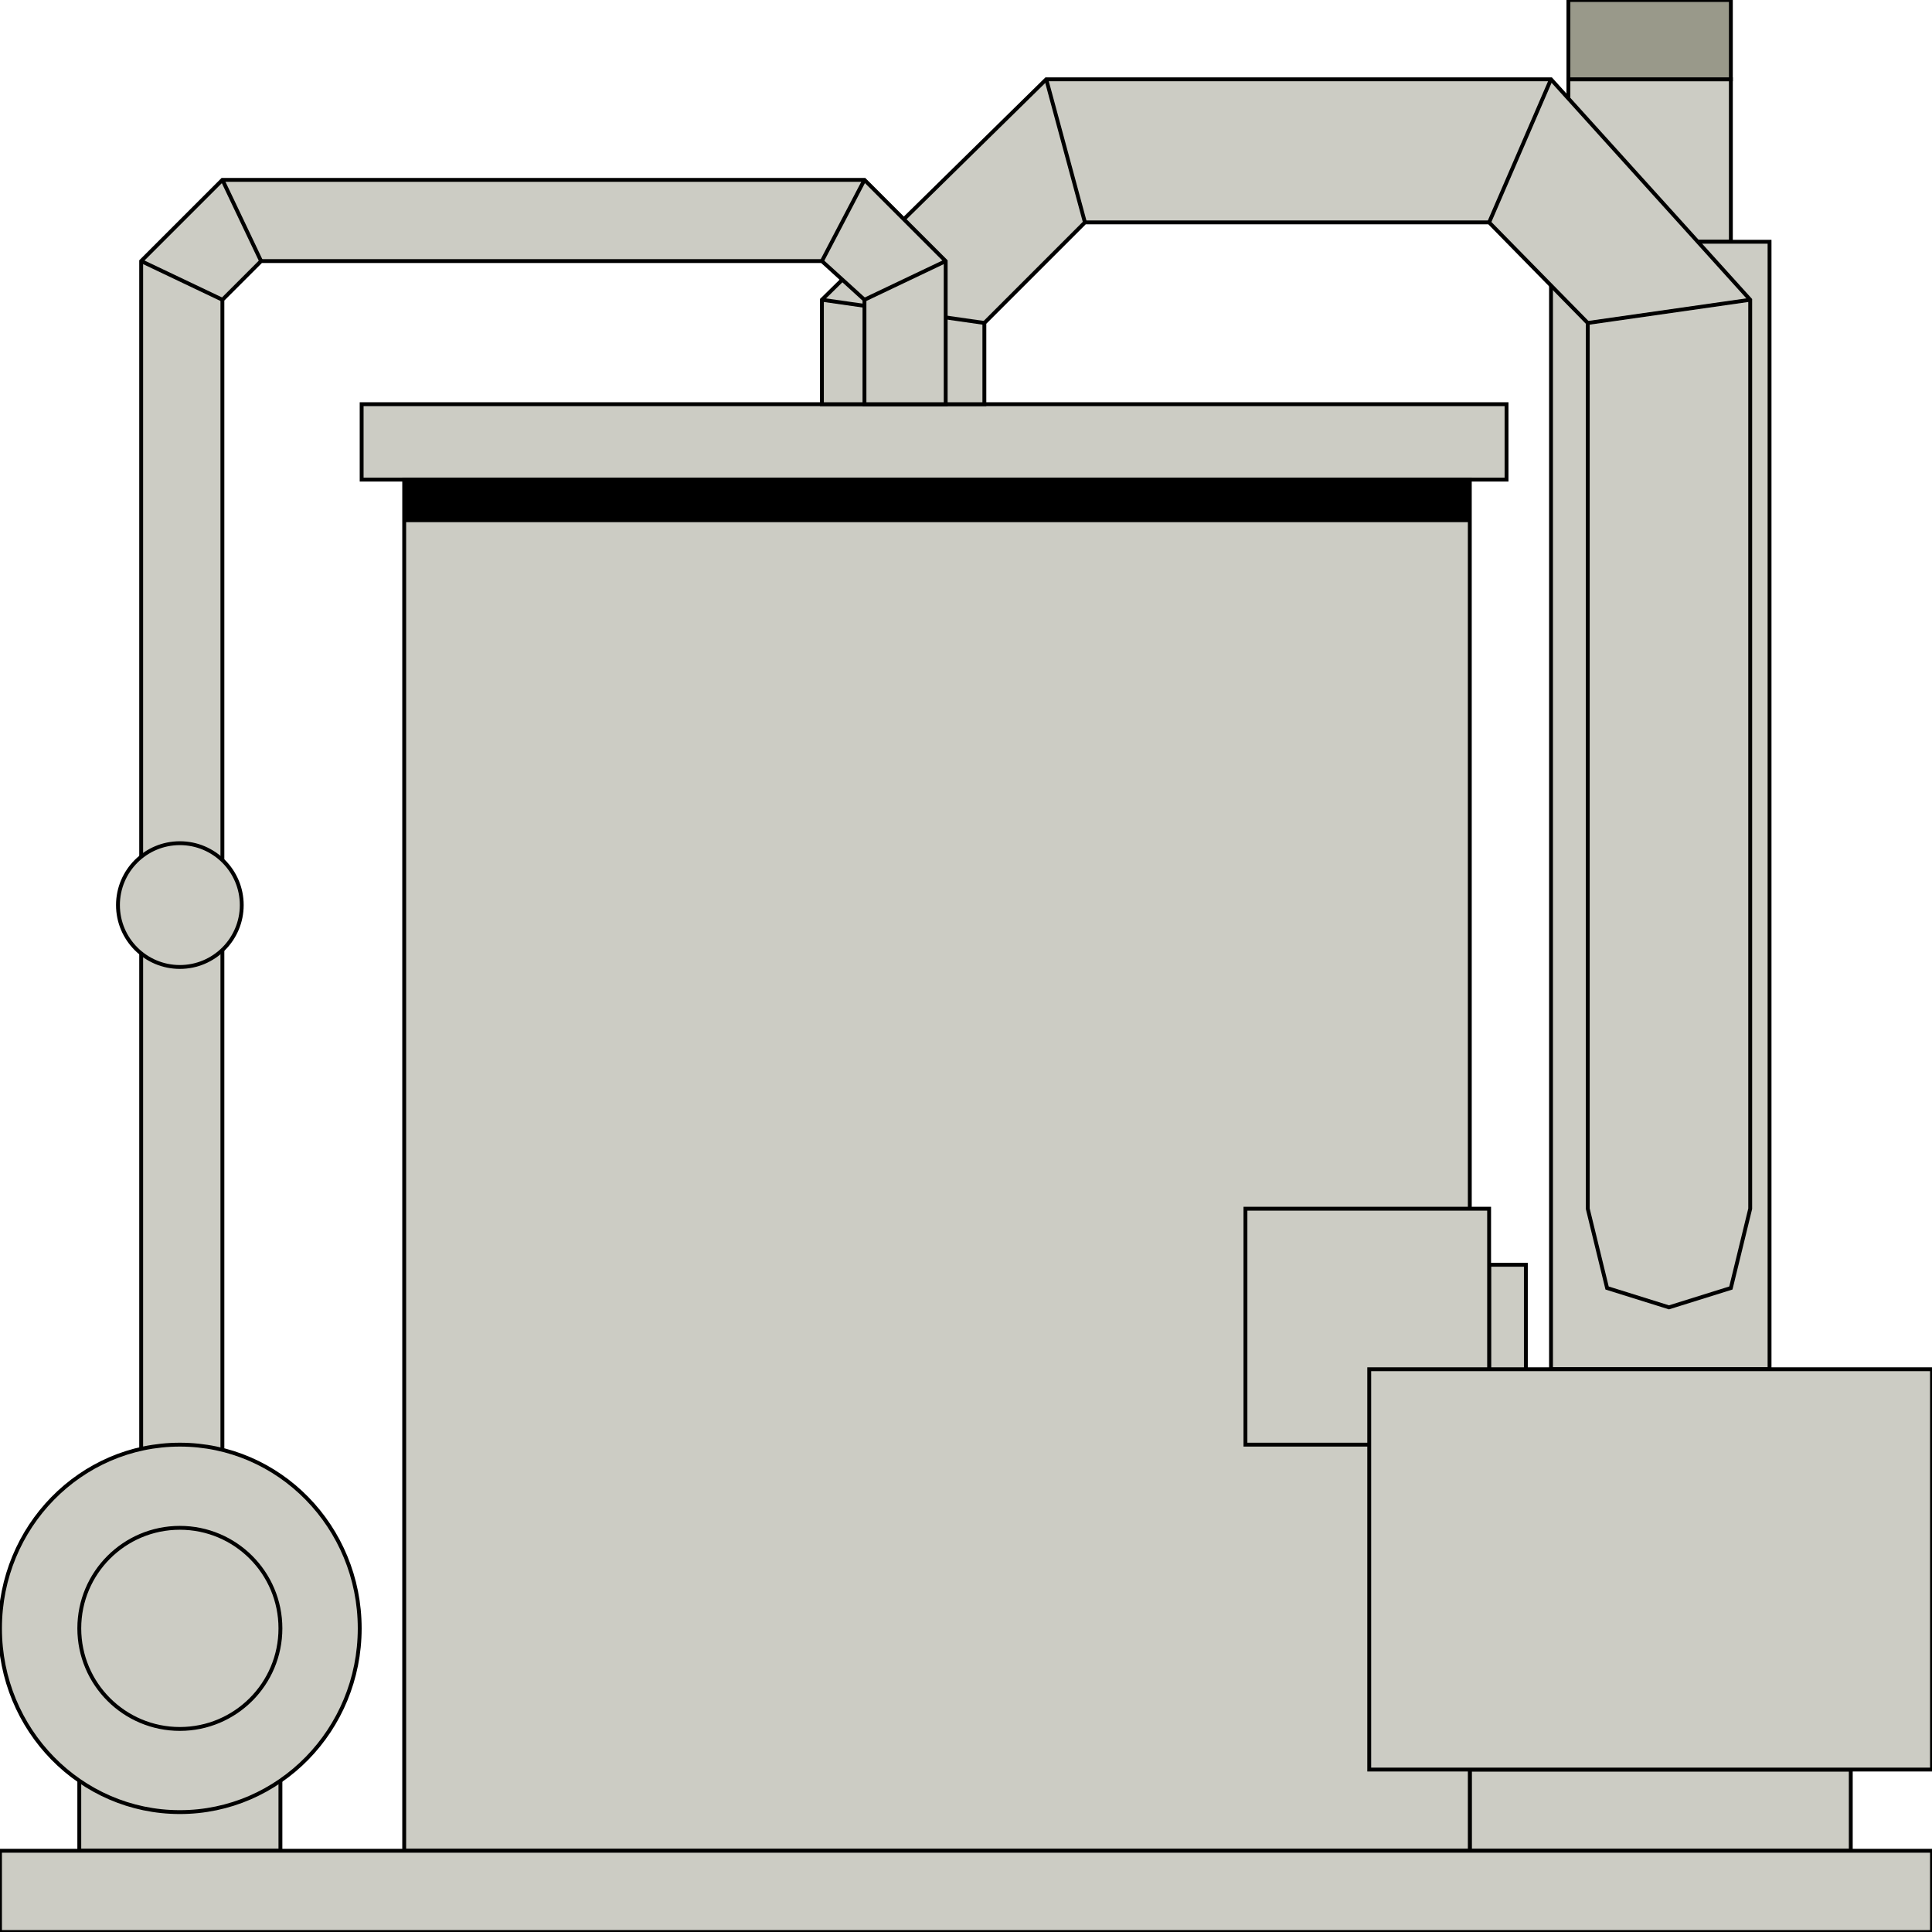 <svg width="150" height="150" viewBox="0 0 150 150" fill="none" xmlns="http://www.w3.org/2000/svg">
<g clip-path="url(#clip0_2109_166793)">
<path d="M28.078 31.381H116.967V37.237H28.078V31.381Z" fill="#CCCCC4" stroke="black" stroke-width="0.3"/>
<path d="M121.771 6.156H134.384V18.769H121.771V6.156Z" fill="#CCCCC4" stroke="black" stroke-width="0.3"/>
<path d="M120.42 106.307H137.387V18.77H120.42V106.307Z" fill="#CCCCC4" stroke="black" stroke-width="0.3"/>
<path d="M114.114 137.387H143.694V143.693H114.114V137.387Z" fill="#CCCCC4" stroke="black" stroke-width="0.3"/>
<path d="M31.382 37.236H114.115V143.693H31.382V37.236Z" fill="#CCCCC4" stroke="black" stroke-width="0.3"/>
<path d="M6.156 137.387H21.772V143.693H6.156V137.387Z" fill="#CCCCC4" stroke="black" stroke-width="0.3"/>
<path d="M0 143.693H150V150H0V143.693Z" fill="#CCCCC4" stroke="black" stroke-width="0.3"/>
<path d="M31.382 37.236H114.115V40.54H31.382V37.236Z" fill="black"/>
<path d="M115.615 98.197H118.468V107.807H115.615V98.197Z" fill="#CCCCC4" stroke="black" stroke-width="0.3"/>
<path d="M96.696 93.844H115.615V112.162H96.696V93.844Z" fill="#CCCCC4" stroke="black" stroke-width="0.3"/>
<path d="M121.771 0H134.384V6.156H121.771V0Z" fill="#99998A" stroke="black" stroke-width="0.3"/>
<path d="M123.273 93.844L124.774 100L129.579 101.502L134.384 100L135.886 93.844V23.273L120.42 6.156H81.231L63.813 23.273V31.381H76.426V25.075L84.234 17.267H115.615L123.273 25.075V93.844Z" fill="#CCCCC4" stroke="black" stroke-width="0.3"/>
<path d="M106.307 106.307H150V137.388H106.307V106.307Z" fill="#CCCCC4" stroke="black" stroke-width="0.3"/>
<path d="M123.273 25.075L135.886 23.273" stroke="black" stroke-width="0.3"/>
<path d="M115.615 17.267L120.42 6.156" stroke="black" stroke-width="0.3"/>
<path d="M84.234 17.267L81.231 6.156" stroke="black" stroke-width="0.3"/>
<path d="M76.426 25.075L63.813 23.273" stroke="black" stroke-width="0.3"/>
<path d="M10.961 114.115V20.271L17.267 13.965H67.117L73.423 20.271V31.382H67.117V23.274L63.814 20.271H20.27L17.267 23.274V114.115H10.961Z" fill="#CCCCC4" stroke="black" stroke-width="0.3"/>
<path d="M13.964 75.075C16.618 75.075 18.769 72.923 18.769 70.27C18.769 67.616 16.618 65.465 13.964 65.465C11.31 65.465 9.159 67.616 9.159 70.27C9.159 72.923 11.31 75.075 13.964 75.075Z" fill="#CCCCC4" stroke="black" stroke-width="0.3"/>
<path d="M17.267 23.273L10.961 20.27" stroke="black" stroke-width="0.3"/>
<path d="M20.271 20.271L17.268 13.965" stroke="black" stroke-width="0.3"/>
<path d="M63.813 20.271L67.117 13.965" stroke="black" stroke-width="0.3"/>
<path d="M67.117 23.273L73.424 20.27" stroke="black" stroke-width="0.3"/>
<path d="M13.964 140.691C21.676 140.691 27.928 134.304 27.928 126.426C27.928 118.548 21.676 112.162 13.964 112.162C6.252 112.162 0 118.548 0 126.426C0 134.304 6.252 140.691 13.964 140.691Z" fill="#CCCCC4" stroke="black" stroke-width="0.3"/>
<path d="M13.964 134.235C18.276 134.235 21.772 130.739 21.772 126.427C21.772 122.115 18.276 118.619 13.964 118.619C9.652 118.619 6.156 122.115 6.156 126.427C6.156 130.739 9.652 134.235 13.964 134.235Z" stroke="black" stroke-width="0.3"/>
</g>
<defs>
<clipPath id="clip0_2109_166793">
<rect width="150" height="150" fill="white"/>
</clipPath>
</defs>
</svg>
